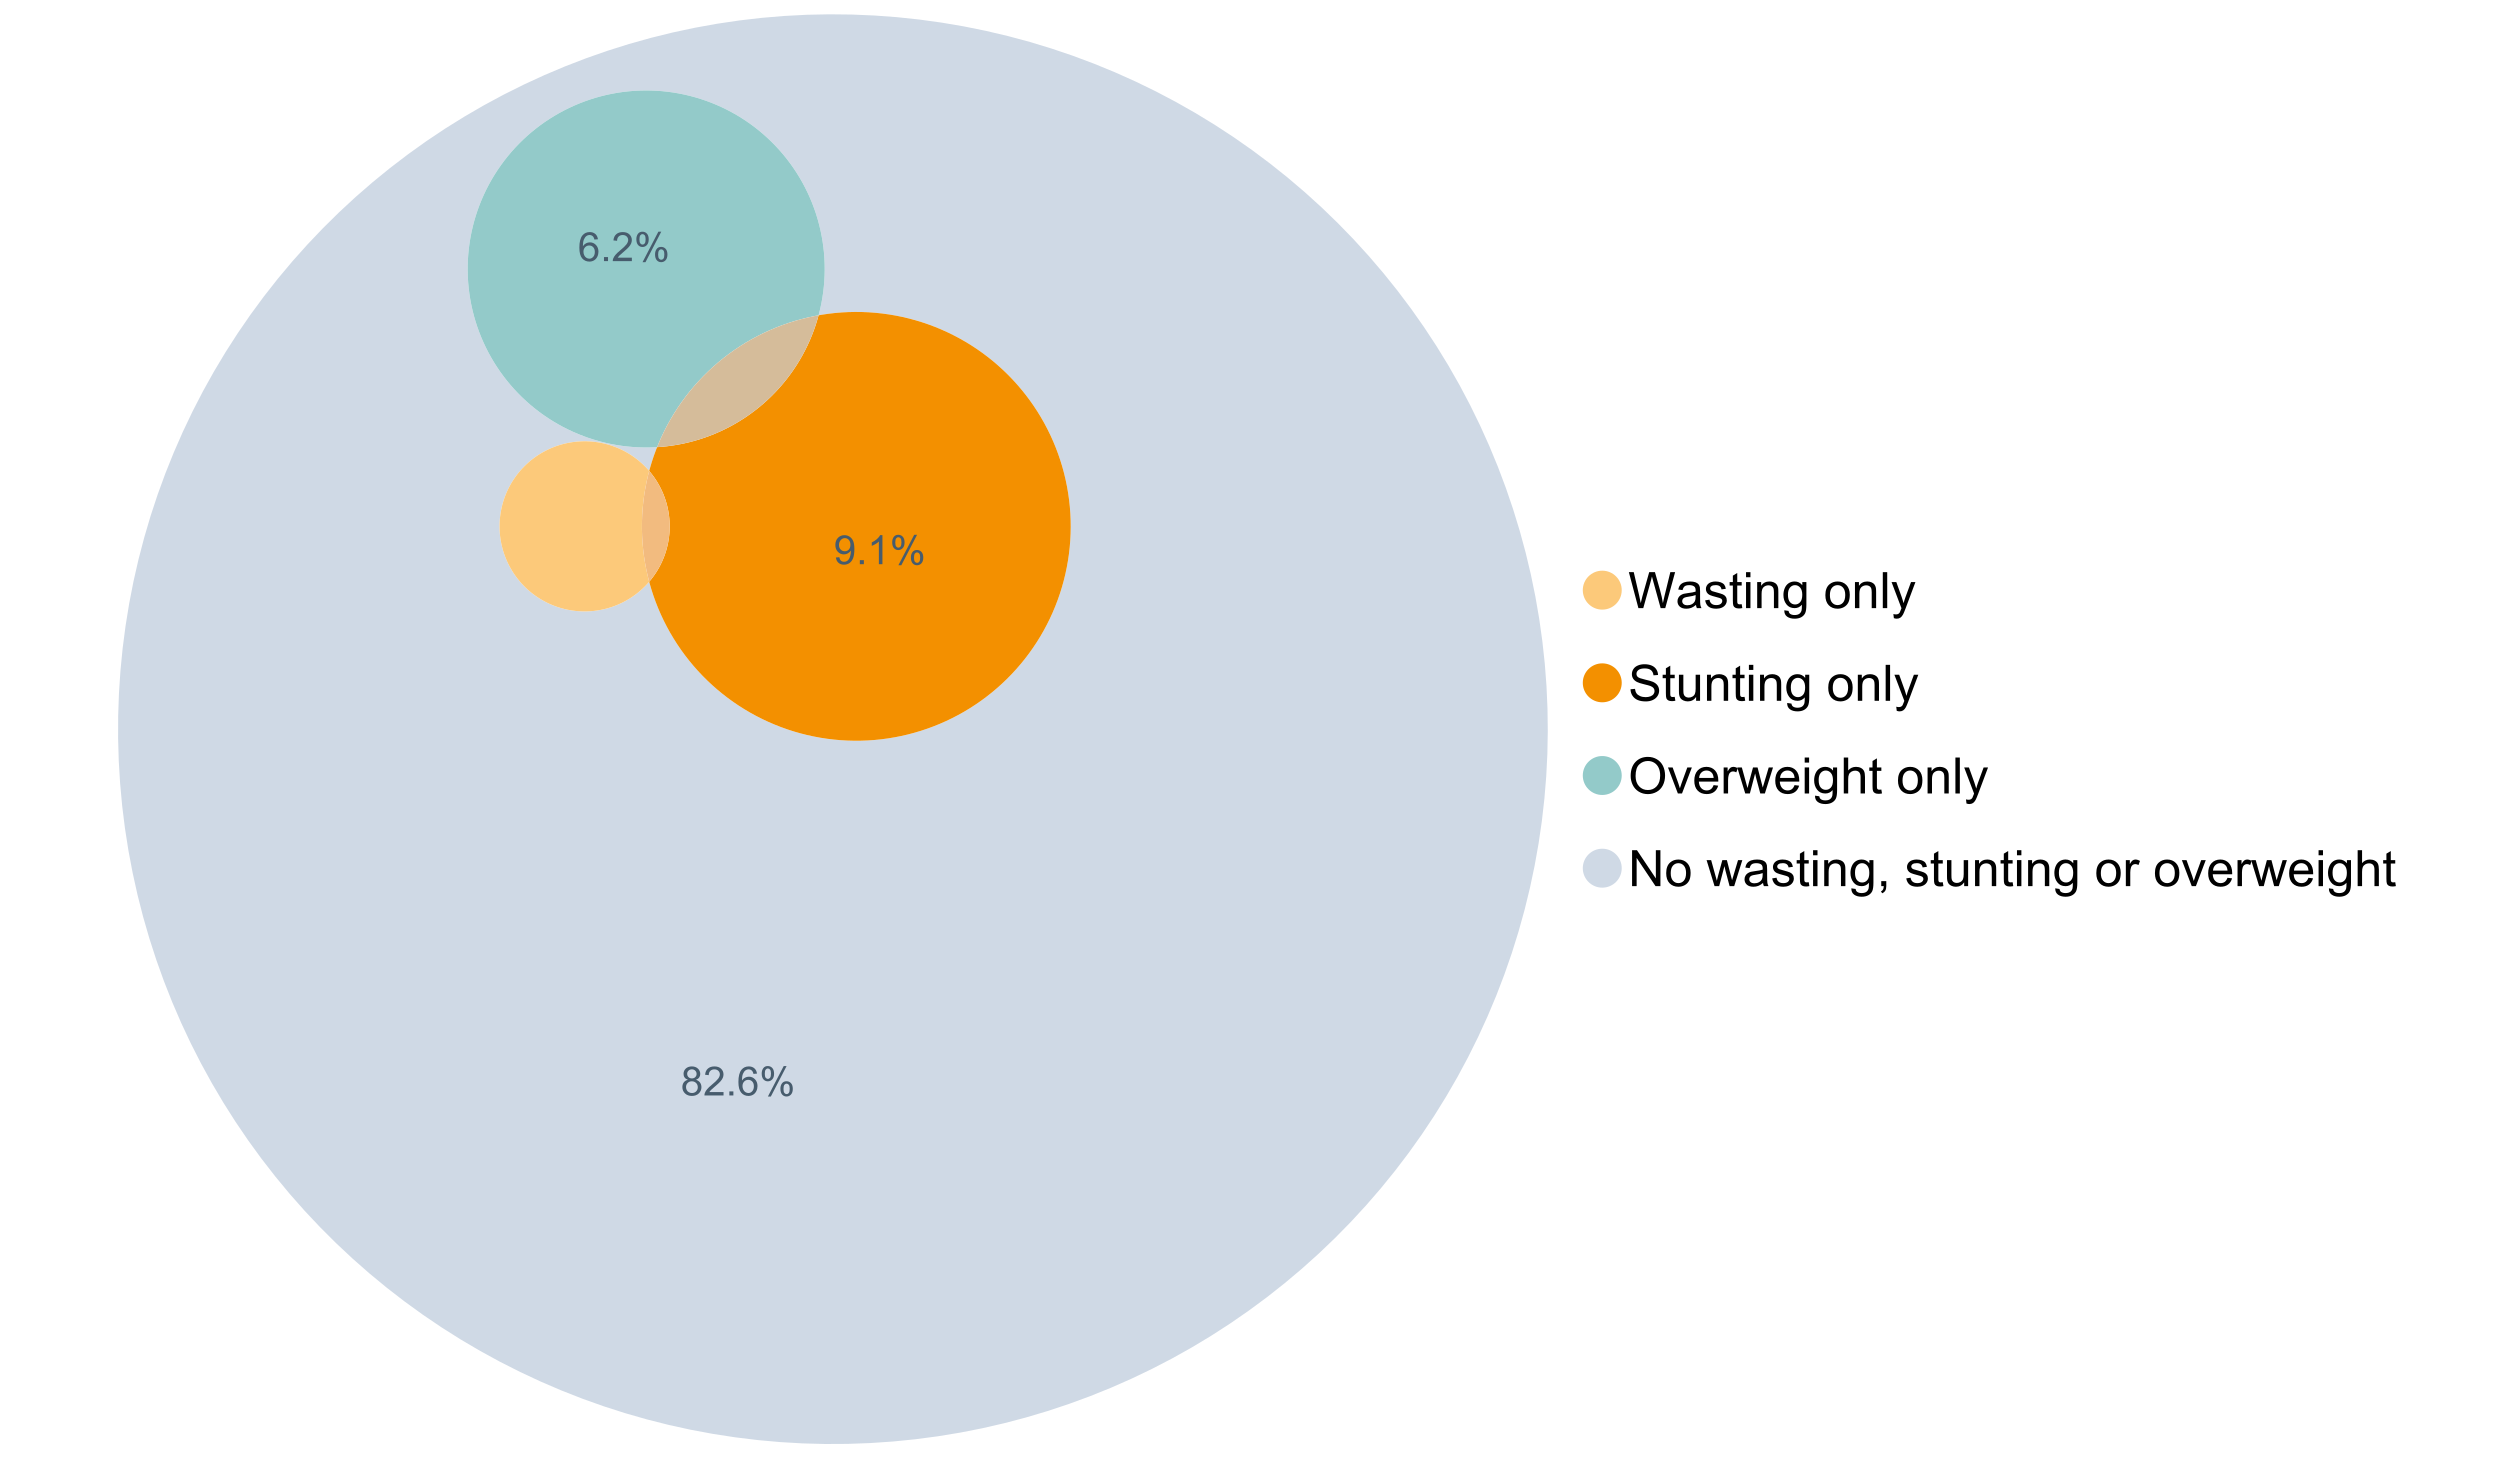<?xml version="1.0" encoding="UTF-8"?>
<svg xmlns="http://www.w3.org/2000/svg" xmlns:xlink="http://www.w3.org/1999/xlink" width="1234.286pt" height="720pt" viewBox="0 0 1234.286 720" version="1.1">
<defs>
<g>
<symbol overflow="visible" id="glyph0-0">
<path style="stroke:none;" d="M 5.016 0 L 0.305 -17.758 L 2.715 -17.758 L 5.414 -6.117 C 5.703 -4.898 5.953 -3.688 6.164 -2.484 C 6.617 -4.379 6.883 -5.473 6.965 -5.766 L 10.344 -17.758 L 13.18 -17.758 L 15.723 -8.77 C 16.355 -6.539 16.816 -4.445 17.102 -2.484 C 17.324 -3.605 17.621 -4.891 17.988 -6.348 L 20.773 -17.758 L 23.133 -17.758 L 18.266 0 L 16 0 L 12.258 -13.527 C 11.941 -14.656 11.754 -15.352 11.699 -15.613 C 11.512 -14.797 11.34 -14.102 11.18 -13.527 L 7.414 0 Z M 5.016 0 "/>
</symbol>
<symbol overflow="visible" id="glyph0-1">
<path style="stroke:none;" d="M 10.027 -1.586 C 9.215 -0.898 8.438 -0.414 7.695 -0.133 C 6.945 0.148 6.145 0.285 5.293 0.289 C 3.875 0.285 2.789 -0.055 2.031 -0.746 C 1.27 -1.434 0.891 -2.316 0.895 -3.391 C 0.891 -4.02 1.035 -4.594 1.324 -5.117 C 1.613 -5.633 1.988 -6.051 2.453 -6.371 C 2.914 -6.684 3.438 -6.922 4.02 -7.086 C 4.449 -7.195 5.094 -7.305 5.961 -7.414 C 7.715 -7.617 9.012 -7.867 9.848 -8.164 C 9.852 -8.461 9.855 -8.652 9.859 -8.734 C 9.855 -9.621 9.648 -10.246 9.242 -10.609 C 8.68 -11.098 7.852 -11.344 6.758 -11.348 C 5.727 -11.344 4.969 -11.164 4.484 -10.809 C 3.992 -10.445 3.633 -9.809 3.402 -8.902 L 1.273 -9.191 C 1.461 -10.102 1.781 -10.84 2.227 -11.402 C 2.672 -11.965 3.312 -12.395 4.152 -12.699 C 4.992 -12.996 5.965 -13.148 7.074 -13.152 C 8.168 -13.148 9.062 -13.02 9.75 -12.766 C 10.438 -12.504 10.941 -12.18 11.266 -11.789 C 11.586 -11.398 11.812 -10.902 11.941 -10.309 C 12.012 -9.934 12.047 -9.266 12.051 -8.297 L 12.051 -5.391 C 12.047 -3.363 12.094 -2.078 12.191 -1.543 C 12.281 -1.004 12.465 -0.492 12.742 0 L 10.465 0 C 10.238 -0.453 10.09 -0.98 10.027 -1.586 Z M 9.848 -6.457 C 9.055 -6.133 7.867 -5.855 6.285 -5.633 C 5.387 -5.5 4.754 -5.355 4.383 -5.195 C 4.012 -5.031 3.723 -4.793 3.523 -4.484 C 3.32 -4.172 3.223 -3.828 3.223 -3.453 C 3.223 -2.867 3.441 -2.383 3.883 -1.996 C 4.32 -1.609 4.965 -1.418 5.812 -1.418 C 6.652 -1.418 7.398 -1.602 8.055 -1.969 C 8.707 -2.336 9.188 -2.836 9.496 -3.477 C 9.727 -3.965 9.844 -4.691 9.848 -5.656 Z M 9.848 -6.457 "/>
</symbol>
<symbol overflow="visible" id="glyph0-2">
<path style="stroke:none;" d="M 0.762 -3.84 L 2.918 -4.18 C 3.039 -3.312 3.375 -2.652 3.93 -2.191 C 4.48 -1.73 5.254 -1.5 6.25 -1.5 C 7.246 -1.5 7.988 -1.703 8.477 -2.113 C 8.961 -2.52 9.203 -3 9.207 -3.551 C 9.203 -4.043 8.988 -4.43 8.562 -4.711 C 8.258 -4.906 7.516 -5.152 6.336 -5.449 C 4.734 -5.852 3.625 -6.199 3.008 -6.496 C 2.387 -6.789 1.918 -7.199 1.602 -7.723 C 1.281 -8.242 1.125 -8.816 1.125 -9.449 C 1.125 -10.02 1.254 -10.551 1.52 -11.039 C 1.777 -11.527 2.137 -11.934 2.594 -12.258 C 2.93 -12.508 3.391 -12.719 3.977 -12.891 C 4.559 -13.062 5.188 -13.148 5.863 -13.152 C 6.867 -13.148 7.754 -13.004 8.52 -12.715 C 9.281 -12.426 9.844 -12.031 10.207 -11.535 C 10.57 -11.039 10.82 -10.375 10.961 -9.543 L 8.828 -9.254 C 8.73 -9.91 8.449 -10.426 7.988 -10.801 C 7.52 -11.168 6.863 -11.355 6.02 -11.359 C 5.016 -11.355 4.301 -11.191 3.875 -10.863 C 3.445 -10.531 3.234 -10.145 3.234 -9.703 C 3.234 -9.418 3.32 -9.16 3.5 -8.938 C 3.672 -8.699 3.953 -8.508 4.336 -8.355 C 4.555 -8.273 5.195 -8.086 6.262 -7.801 C 7.801 -7.387 8.875 -7.051 9.488 -6.789 C 10.094 -6.523 10.574 -6.141 10.922 -5.645 C 11.27 -5.141 11.441 -4.52 11.445 -3.777 C 11.441 -3.047 11.23 -2.363 10.809 -1.723 C 10.383 -1.082 9.773 -0.586 8.977 -0.234 C 8.176 0.113 7.27 0.285 6.262 0.289 C 4.586 0.285 3.312 -0.059 2.438 -0.75 C 1.562 -1.445 1.004 -2.473 0.762 -3.84 Z M 0.762 -3.84 "/>
</symbol>
<symbol overflow="visible" id="glyph0-3">
<path style="stroke:none;" d="M 6.395 -1.949 L 6.711 -0.023 C 6.094 0.102 5.547 0.164 5.062 0.168 C 4.27 0.164 3.652 0.043 3.219 -0.207 C 2.781 -0.453 2.477 -0.781 2.301 -1.191 C 2.121 -1.598 2.031 -2.457 2.035 -3.766 L 2.035 -11.168 L 0.438 -11.168 L 0.438 -12.863 L 2.035 -12.863 L 2.035 -16.047 L 4.203 -17.355 L 4.203 -12.863 L 6.395 -12.863 L 6.395 -11.168 L 4.203 -11.168 L 4.203 -3.645 C 4.199 -3.023 4.238 -2.621 4.316 -2.445 C 4.391 -2.266 4.516 -2.125 4.691 -2.023 C 4.863 -1.914 5.113 -1.863 5.438 -1.867 C 5.68 -1.863 5.996 -1.891 6.395 -1.949 Z M 6.395 -1.949 "/>
</symbol>
<symbol overflow="visible" id="glyph0-4">
<path style="stroke:none;" d="M 1.648 -15.25 L 1.648 -17.758 L 3.828 -17.758 L 3.828 -15.25 Z M 1.648 0 L 1.648 -12.863 L 3.828 -12.863 L 3.828 0 Z M 1.648 0 "/>
</symbol>
<symbol overflow="visible" id="glyph0-5">
<path style="stroke:none;" d="M 1.637 0 L 1.637 -12.863 L 3.598 -12.863 L 3.598 -11.035 C 4.543 -12.441 5.906 -13.148 7.691 -13.152 C 8.465 -13.148 9.176 -13.008 9.828 -12.734 C 10.477 -12.453 10.965 -12.09 11.289 -11.637 C 11.609 -11.184 11.836 -10.645 11.965 -10.027 C 12.043 -9.621 12.082 -8.918 12.086 -7.91 L 12.086 0 L 9.906 0 L 9.906 -7.824 C 9.902 -8.707 9.816 -9.371 9.652 -9.816 C 9.48 -10.254 9.18 -10.605 8.75 -10.871 C 8.312 -11.129 7.809 -11.262 7.23 -11.266 C 6.301 -11.262 5.5 -10.965 4.828 -10.379 C 4.152 -9.785 3.812 -8.668 3.816 -7.023 L 3.816 0 Z M 1.637 0 "/>
</symbol>
<symbol overflow="visible" id="glyph0-6">
<path style="stroke:none;" d="M 1.234 1.066 L 3.355 1.379 C 3.441 2.031 3.688 2.508 4.094 2.809 C 4.633 3.207 5.371 3.41 6.309 3.414 C 7.316 3.41 8.098 3.207 8.648 2.809 C 9.195 2.402 9.566 1.84 9.762 1.113 C 9.875 0.668 9.926 -0.262 9.918 -1.684 C 8.965 -0.559 7.777 0 6.359 0 C 4.586 0 3.219 -0.637 2.254 -1.914 C 1.281 -3.188 0.797 -4.719 0.801 -6.504 C 0.797 -7.73 1.02 -8.859 1.465 -9.898 C 1.91 -10.934 2.555 -11.738 3.398 -12.305 C 4.242 -12.867 5.23 -13.148 6.371 -13.152 C 7.887 -13.148 9.141 -12.535 10.125 -11.312 L 10.125 -12.863 L 12.137 -12.863 L 12.137 -1.742 C 12.133 0.258 11.93 1.672 11.523 2.512 C 11.113 3.344 10.469 4.004 9.586 4.492 C 8.703 4.973 7.613 5.215 6.324 5.219 C 4.785 5.215 3.547 4.871 2.602 4.184 C 1.656 3.492 1.199 2.453 1.234 1.066 Z M 3.039 -6.66 C 3.035 -4.969 3.371 -3.738 4.043 -2.965 C 4.715 -2.191 5.555 -1.805 6.566 -1.805 C 7.562 -1.805 8.402 -2.188 9.082 -2.961 C 9.762 -3.727 10.102 -4.938 10.102 -6.59 C 10.102 -8.16 9.75 -9.348 9.055 -10.148 C 8.352 -10.945 7.512 -11.344 6.527 -11.348 C 5.559 -11.344 4.734 -10.949 4.055 -10.168 C 3.375 -9.379 3.035 -8.211 3.039 -6.66 Z M 3.039 -6.66 "/>
</symbol>
<symbol overflow="visible" id="glyph0-7">
<path style="stroke:none;" d=""/>
</symbol>
<symbol overflow="visible" id="glyph0-8">
<path style="stroke:none;" d="M 0.824 -6.43 C 0.82 -8.809 1.48 -10.574 2.809 -11.723 C 3.91 -12.672 5.262 -13.148 6.855 -13.152 C 8.621 -13.148 10.066 -12.57 11.191 -11.414 C 12.312 -10.254 12.871 -8.652 12.875 -6.613 C 12.871 -4.953 12.625 -3.652 12.129 -2.707 C 11.633 -1.758 10.91 -1.02 9.961 -0.496 C 9.012 0.027 7.977 0.285 6.855 0.289 C 5.055 0.285 3.598 -0.289 2.488 -1.441 C 1.375 -2.594 0.82 -4.254 0.824 -6.43 Z M 3.062 -6.43 C 3.059 -4.781 3.418 -3.551 4.141 -2.73 C 4.855 -1.91 5.762 -1.5 6.855 -1.5 C 7.934 -1.5 8.832 -1.91 9.555 -2.734 C 10.27 -3.559 10.629 -4.816 10.633 -6.504 C 10.629 -8.094 10.266 -9.297 9.547 -10.117 C 8.82 -10.934 7.926 -11.344 6.855 -11.348 C 5.762 -11.344 4.855 -10.938 4.141 -10.125 C 3.418 -9.309 3.059 -8.074 3.062 -6.43 Z M 3.062 -6.43 "/>
</symbol>
<symbol overflow="visible" id="glyph0-9">
<path style="stroke:none;" d="M 1.586 0 L 1.586 -17.758 L 3.766 -17.758 L 3.766 0 Z M 1.586 0 "/>
</symbol>
<symbol overflow="visible" id="glyph0-10">
<path style="stroke:none;" d="M 1.539 4.953 L 1.297 2.906 C 1.77 3.035 2.188 3.098 2.543 3.102 C 3.027 3.098 3.414 3.02 3.703 2.859 C 3.992 2.695 4.23 2.469 4.422 2.18 C 4.555 1.961 4.777 1.418 5.086 0.559 C 5.125 0.434 5.188 0.258 5.281 0.023 L 0.398 -12.863 L 2.75 -12.863 L 5.426 -5.414 C 5.77 -4.469 6.078 -3.473 6.359 -2.434 C 6.605 -3.434 6.906 -4.414 7.254 -5.367 L 10.004 -12.863 L 12.184 -12.863 L 7.293 0.219 C 6.766 1.625 6.355 2.598 6.066 3.137 C 5.676 3.852 5.234 4.379 4.734 4.715 C 4.234 5.047 3.637 5.215 2.941 5.219 C 2.52 5.215 2.051 5.125 1.539 4.953 Z M 1.539 4.953 "/>
</symbol>
<symbol overflow="visible" id="glyph0-11">
<path style="stroke:none;" d="M 1.113 -5.703 L 3.332 -5.898 C 3.434 -5.008 3.676 -4.277 4.062 -3.711 C 4.445 -3.141 5.043 -2.684 5.852 -2.332 C 6.656 -1.98 7.562 -1.805 8.574 -1.805 C 9.465 -1.805 10.258 -1.938 10.949 -2.203 C 11.633 -2.469 12.145 -2.832 12.48 -3.301 C 12.816 -3.762 12.984 -4.27 12.984 -4.82 C 12.984 -5.375 12.82 -5.859 12.5 -6.277 C 12.172 -6.691 11.641 -7.043 10.902 -7.328 C 10.422 -7.512 9.367 -7.801 7.738 -8.191 C 6.105 -8.582 4.965 -8.949 4.312 -9.301 C 3.461 -9.742 2.828 -10.293 2.414 -10.953 C 2 -11.609 1.793 -12.348 1.793 -13.164 C 1.793 -14.059 2.047 -14.898 2.555 -15.68 C 3.062 -16.457 3.805 -17.047 4.785 -17.453 C 5.758 -17.855 6.844 -18.059 8.043 -18.059 C 9.355 -18.059 10.516 -17.844 11.523 -17.422 C 12.527 -16.996 13.301 -16.375 13.844 -15.551 C 14.383 -14.727 14.672 -13.793 14.715 -12.754 L 12.465 -12.586 C 12.34 -13.707 11.93 -14.555 11.234 -15.129 C 10.531 -15.699 9.5 -15.984 8.141 -15.988 C 6.715 -15.984 5.68 -15.723 5.031 -15.207 C 4.379 -14.684 4.055 -14.059 4.059 -13.324 C 4.055 -12.684 4.285 -12.156 4.746 -11.75 C 5.199 -11.336 6.379 -10.914 8.289 -10.484 C 10.199 -10.047 11.512 -9.672 12.223 -9.352 C 13.254 -8.875 14.016 -8.27 14.508 -7.539 C 15 -6.809 15.246 -5.969 15.25 -5.016 C 15.246 -4.07 14.977 -3.18 14.438 -2.344 C 13.895 -1.508 13.117 -0.855 12.105 -0.391 C 11.09 0.074 9.949 0.305 8.684 0.305 C 7.074 0.305 5.727 0.07 4.645 -0.398 C 3.555 -0.867 2.703 -1.57 2.09 -2.512 C 1.469 -3.453 1.145 -4.516 1.113 -5.703 Z M 1.113 -5.703 "/>
</symbol>
<symbol overflow="visible" id="glyph0-12">
<path style="stroke:none;" d="M 10.066 0 L 10.066 -1.891 C 9.062 -0.438 7.699 0.285 5.984 0.289 C 5.219 0.285 4.512 0.145 3.855 -0.145 C 3.199 -0.434 2.711 -0.801 2.391 -1.242 C 2.07 -1.68 1.844 -2.219 1.719 -2.859 C 1.625 -3.285 1.582 -3.961 1.586 -4.895 L 1.586 -12.863 L 3.766 -12.863 L 3.766 -5.73 C 3.762 -4.59 3.805 -3.82 3.898 -3.426 C 4.031 -2.852 4.324 -2.402 4.77 -2.074 C 5.215 -1.746 5.762 -1.582 6.418 -1.586 C 7.07 -1.582 7.688 -1.75 8.262 -2.09 C 8.832 -2.422 9.234 -2.879 9.477 -3.457 C 9.711 -4.035 9.832 -4.871 9.836 -5.973 L 9.836 -12.863 L 12.016 -12.863 L 12.016 0 Z M 10.066 0 "/>
</symbol>
<symbol overflow="visible" id="glyph0-13">
<path style="stroke:none;" d="M 1.199 -8.648 C 1.195 -11.594 1.984 -13.898 3.57 -15.57 C 5.148 -17.234 7.195 -18.07 9.703 -18.07 C 11.34 -18.07 12.816 -17.676 14.133 -16.895 C 15.449 -16.109 16.453 -15.02 17.145 -13.621 C 17.832 -12.219 18.176 -10.629 18.18 -8.855 C 18.176 -7.051 17.812 -5.441 17.09 -4.02 C 16.359 -2.598 15.328 -1.52 14 -0.793 C 12.664 -0.059 11.23 0.305 9.691 0.305 C 8.02 0.305 6.523 -0.098 5.207 -0.906 C 3.891 -1.715 2.895 -2.816 2.215 -4.215 C 1.535 -5.605 1.195 -7.086 1.199 -8.648 Z M 3.621 -8.613 C 3.621 -6.473 4.195 -4.785 5.348 -3.555 C 6.496 -2.32 7.938 -1.703 9.676 -1.707 C 11.441 -1.703 12.898 -2.324 14.043 -3.57 C 15.184 -4.812 15.754 -6.578 15.758 -8.867 C 15.754 -10.309 15.512 -11.57 15.023 -12.652 C 14.535 -13.727 13.82 -14.562 12.879 -15.156 C 11.938 -15.746 10.883 -16.043 9.715 -16.047 C 8.051 -16.043 6.617 -15.473 5.418 -14.332 C 4.219 -13.191 3.621 -11.285 3.621 -8.613 Z M 3.621 -8.613 "/>
</symbol>
<symbol overflow="visible" id="glyph0-14">
<path style="stroke:none;" d="M 5.207 0 L 0.316 -12.863 L 2.617 -12.863 L 5.379 -5.16 C 5.676 -4.328 5.949 -3.465 6.203 -2.566 C 6.395 -3.246 6.664 -4.062 7.012 -5.016 L 9.871 -12.863 L 12.113 -12.863 L 7.242 0 Z M 5.207 0 "/>
</symbol>
<symbol overflow="visible" id="glyph0-15">
<path style="stroke:none;" d="M 10.441 -4.141 L 12.695 -3.863 C 12.336 -2.543 11.676 -1.523 10.719 -0.801 C 9.754 -0.074 8.527 0.285 7.039 0.289 C 5.152 0.285 3.66 -0.289 2.562 -1.445 C 1.457 -2.602 0.906 -4.227 0.91 -6.324 C 0.906 -8.484 1.465 -10.164 2.578 -11.359 C 3.691 -12.551 5.137 -13.148 6.914 -13.152 C 8.633 -13.148 10.035 -12.562 11.129 -11.395 C 12.215 -10.223 12.762 -8.578 12.766 -6.457 C 12.762 -6.324 12.758 -6.129 12.754 -5.875 L 3.16 -5.875 C 3.238 -4.457 3.641 -3.375 4.359 -2.625 C 5.078 -1.875 5.973 -1.5 7.051 -1.5 C 7.848 -1.5 8.531 -1.707 9.098 -2.129 C 9.66 -2.547 10.109 -3.219 10.441 -4.141 Z M 3.281 -7.668 L 10.465 -7.668 C 10.367 -8.746 10.09 -9.559 9.641 -10.102 C 8.941 -10.938 8.043 -11.355 6.941 -11.359 C 5.938 -11.355 5.094 -11.02 4.414 -10.355 C 3.727 -9.684 3.352 -8.789 3.281 -7.668 Z M 3.281 -7.668 "/>
</symbol>
<symbol overflow="visible" id="glyph0-16">
<path style="stroke:none;" d="M 1.609 0 L 1.609 -12.863 L 3.574 -12.863 L 3.574 -10.914 C 4.074 -11.824 4.535 -12.426 4.961 -12.715 C 5.383 -13.004 5.848 -13.148 6.359 -13.152 C 7.09 -13.148 7.836 -12.914 8.598 -12.453 L 7.848 -10.43 C 7.312 -10.742 6.781 -10.898 6.25 -10.902 C 5.77 -10.898 5.34 -10.754 4.965 -10.469 C 4.582 -10.18 4.312 -9.781 4.156 -9.277 C 3.91 -8.496 3.789 -7.648 3.793 -6.734 L 3.793 0 Z M 1.609 0 "/>
</symbol>
<symbol overflow="visible" id="glyph0-17">
<path style="stroke:none;" d="M 4.008 0 L 0.074 -12.863 L 2.324 -12.863 L 4.371 -5.438 L 5.137 -2.676 C 5.164 -2.812 5.387 -3.695 5.801 -5.328 L 7.848 -12.863 L 10.09 -12.863 L 12.016 -5.402 L 12.656 -2.941 L 13.395 -5.426 L 15.602 -12.863 L 17.719 -12.863 L 13.699 0 L 11.434 0 L 9.387 -7.703 L 8.891 -9.895 L 6.285 0 Z M 4.008 0 "/>
</symbol>
<symbol overflow="visible" id="glyph0-18">
<path style="stroke:none;" d="M 1.637 0 L 1.637 -17.758 L 3.816 -17.758 L 3.816 -11.387 C 4.828 -12.559 6.113 -13.148 7.668 -13.152 C 8.617 -13.148 9.445 -12.961 10.148 -12.59 C 10.852 -12.211 11.352 -11.691 11.656 -11.031 C 11.957 -10.367 12.109 -9.406 12.113 -8.152 L 12.113 0 L 9.934 0 L 9.934 -8.152 C 9.93 -9.238 9.695 -10.031 9.223 -10.531 C 8.75 -11.023 8.082 -11.273 7.219 -11.277 C 6.57 -11.273 5.961 -11.105 5.395 -10.773 C 4.824 -10.434 4.418 -9.98 4.18 -9.41 C 3.934 -8.836 3.812 -8.043 3.816 -7.039 L 3.816 0 Z M 1.637 0 "/>
</symbol>
<symbol overflow="visible" id="glyph0-19">
<path style="stroke:none;" d="M 1.891 0 L 1.891 -17.758 L 4.301 -17.758 L 13.625 -3.816 L 13.625 -17.758 L 15.879 -17.758 L 15.879 0 L 13.469 0 L 4.141 -13.953 L 4.141 0 Z M 1.891 0 "/>
</symbol>
<symbol overflow="visible" id="glyph0-20">
<path style="stroke:none;" d="M 2.203 0 L 2.203 -2.484 L 4.688 -2.484 L 4.688 0 C 4.688 0.91 4.523 1.645 4.203 2.207 C 3.875 2.766 3.363 3.199 2.664 3.512 L 2.059 2.578 C 2.516 2.375 2.855 2.078 3.074 1.688 C 3.289 1.297 3.41 0.734 3.441 0 Z M 2.203 0 "/>
</symbol>
<symbol overflow="visible" id="glyph1-0">
<path style="stroke:none;" d="M 3.523 -7.742 C 2.793 -8.004 2.254 -8.383 1.906 -8.879 C 1.555 -9.371 1.383 -9.965 1.383 -10.652 C 1.383 -11.691 1.754 -12.562 2.5 -13.273 C 3.246 -13.977 4.242 -14.332 5.484 -14.336 C 6.727 -14.332 7.727 -13.969 8.492 -13.25 C 9.25 -12.523 9.633 -11.645 9.633 -10.605 C 9.633 -9.941 9.457 -9.363 9.109 -8.875 C 8.762 -8.383 8.234 -8.004 7.527 -7.742 C 8.402 -7.453 9.07 -6.992 9.527 -6.359 C 9.984 -5.719 10.211 -4.961 10.215 -4.082 C 10.211 -2.859 9.781 -1.832 8.918 -1.004 C 8.055 -0.172 6.918 0.238 5.512 0.242 C 4.102 0.238 2.965 -0.176 2.102 -1.008 C 1.238 -1.84 0.809 -2.879 0.809 -4.129 C 0.809 -5.055 1.043 -5.832 1.512 -6.461 C 1.98 -7.086 2.648 -7.512 3.523 -7.742 Z M 3.176 -10.711 C 3.176 -10.035 3.391 -9.48 3.828 -9.055 C 4.258 -8.625 4.824 -8.414 5.523 -8.414 C 6.195 -8.414 6.746 -8.625 7.18 -9.051 C 7.609 -9.477 7.828 -9.996 7.828 -10.613 C 7.828 -11.254 7.605 -11.797 7.16 -12.234 C 6.715 -12.672 6.16 -12.891 5.504 -12.895 C 4.832 -12.891 4.277 -12.676 3.836 -12.25 C 3.395 -11.82 3.176 -11.309 3.176 -10.711 Z M 2.609 -4.121 C 2.605 -3.617 2.727 -3.133 2.965 -2.668 C 3.199 -2.199 3.551 -1.84 4.02 -1.582 C 4.488 -1.324 4.992 -1.195 5.531 -1.199 C 6.367 -1.195 7.059 -1.465 7.605 -2.004 C 8.148 -2.543 8.418 -3.227 8.422 -4.062 C 8.418 -4.902 8.137 -5.602 7.578 -6.156 C 7.016 -6.707 6.316 -6.984 5.473 -6.984 C 4.645 -6.984 3.961 -6.711 3.422 -6.164 C 2.879 -5.617 2.605 -4.934 2.609 -4.121 Z M 2.609 -4.121 "/>
</symbol>
<symbol overflow="visible" id="glyph1-1">
<path style="stroke:none;" d="M 10.039 -1.684 L 10.039 0 L 0.605 0 C 0.59 -0.422 0.66 -0.828 0.809 -1.219 C 1.047 -1.859 1.43 -2.488 1.961 -3.113 C 2.488 -3.734 3.254 -4.457 4.254 -5.277 C 5.805 -6.547 6.852 -7.555 7.398 -8.301 C 7.941 -9.043 8.215 -9.746 8.219 -10.41 C 8.215 -11.102 7.965 -11.688 7.473 -12.168 C 6.973 -12.641 6.328 -12.879 5.531 -12.883 C 4.688 -12.879 4.012 -12.625 3.504 -12.121 C 2.996 -11.613 2.738 -10.914 2.738 -10.02 L 0.934 -10.207 C 1.055 -11.551 1.52 -12.574 2.328 -13.277 C 3.129 -13.98 4.211 -14.332 5.57 -14.336 C 6.938 -14.332 8.02 -13.953 8.82 -13.195 C 9.617 -12.434 10.02 -11.492 10.02 -10.371 C 10.02 -9.801 9.902 -9.238 9.668 -8.688 C 9.434 -8.133 9.047 -7.551 8.508 -6.941 C 7.965 -6.328 7.062 -5.492 5.805 -4.43 C 4.75 -3.547 4.074 -2.945 3.777 -2.633 C 3.477 -2.312 3.23 -1.996 3.039 -1.684 Z M 10.039 -1.684 "/>
</symbol>
<symbol overflow="visible" id="glyph1-2">
<path style="stroke:none;" d="M 1.812 0 L 1.812 -1.996 L 3.809 -1.996 L 3.809 0 Z M 1.812 0 "/>
</symbol>
<symbol overflow="visible" id="glyph1-3">
<path style="stroke:none;" d="M 9.922 -10.781 L 8.18 -10.645 C 8.023 -11.328 7.801 -11.828 7.52 -12.145 C 7.043 -12.641 6.461 -12.891 5.766 -12.895 C 5.203 -12.891 4.711 -12.734 4.293 -12.426 C 3.742 -12.023 3.309 -11.438 2.988 -10.664 C 2.668 -9.891 2.5 -8.789 2.492 -7.363 C 2.91 -8.004 3.426 -8.48 4.039 -8.793 C 4.648 -9.102 5.289 -9.258 5.961 -9.262 C 7.125 -9.258 8.121 -8.828 8.941 -7.969 C 9.762 -7.109 10.172 -5.996 10.176 -4.637 C 10.172 -3.738 9.98 -2.906 9.598 -2.137 C 9.211 -1.367 8.68 -0.777 8.004 -0.371 C 7.328 0.039 6.562 0.238 5.707 0.242 C 4.246 0.238 3.055 -0.293 2.133 -1.367 C 1.211 -2.438 0.75 -4.211 0.75 -6.68 C 0.75 -9.438 1.258 -11.441 2.277 -12.699 C 3.164 -13.785 4.363 -14.332 5.871 -14.336 C 6.996 -14.332 7.914 -14.016 8.633 -13.391 C 9.348 -12.758 9.777 -11.891 9.922 -10.781 Z M 2.766 -4.625 C 2.766 -4.016 2.891 -3.438 3.148 -2.891 C 3.402 -2.336 3.762 -1.918 4.227 -1.633 C 4.684 -1.34 5.168 -1.195 5.676 -1.199 C 6.414 -1.195 7.051 -1.492 7.586 -2.094 C 8.117 -2.688 8.383 -3.5 8.387 -4.527 C 8.383 -5.512 8.121 -6.289 7.598 -6.859 C 7.07 -7.426 6.406 -7.711 5.609 -7.711 C 4.812 -7.711 4.141 -7.426 3.594 -6.859 C 3.039 -6.289 2.766 -5.543 2.766 -4.625 Z M 2.766 -4.625 "/>
</symbol>
<symbol overflow="visible" id="glyph1-4">
<path style="stroke:none;" d="M 1.16 -10.848 C 1.16 -11.863 1.414 -12.73 1.93 -13.449 C 2.438 -14.16 3.184 -14.52 4.16 -14.52 C 5.055 -14.52 5.793 -14.199 6.383 -13.559 C 6.969 -12.918 7.266 -11.977 7.266 -10.742 C 7.266 -9.531 6.969 -8.602 6.375 -7.949 C 5.781 -7.297 5.047 -6.973 4.18 -6.973 C 3.312 -6.973 2.594 -7.293 2.02 -7.938 C 1.445 -8.578 1.16 -9.547 1.16 -10.848 Z M 4.207 -13.312 C 3.77 -13.312 3.406 -13.121 3.121 -12.746 C 2.828 -12.367 2.684 -11.676 2.688 -10.672 C 2.684 -9.754 2.828 -9.109 3.125 -8.738 C 3.414 -8.363 3.777 -8.18 4.207 -8.18 C 4.648 -8.18 5.012 -8.367 5.301 -8.742 C 5.586 -9.117 5.73 -9.805 5.734 -10.809 C 5.73 -11.727 5.586 -12.375 5.297 -12.75 C 5.004 -13.125 4.641 -13.312 4.207 -13.312 Z M 4.215 0.527 L 12.027 -14.52 L 13.449 -14.52 L 5.668 0.527 Z M 10.391 -3.352 C 10.387 -4.375 10.645 -5.242 11.16 -5.953 C 11.672 -6.664 12.418 -7.02 13.398 -7.02 C 14.293 -7.02 15.035 -6.699 15.625 -6.059 C 16.211 -5.418 16.504 -4.477 16.508 -3.242 C 16.504 -2.031 16.207 -1.102 15.613 -0.449 C 15.016 0.203 14.281 0.527 13.41 0.527 C 12.543 0.527 11.824 0.207 11.25 -0.441 C 10.676 -1.082 10.387 -2.055 10.391 -3.352 Z M 13.449 -5.812 C 13.004 -5.812 12.641 -5.621 12.352 -5.246 C 12.062 -4.867 11.918 -4.18 11.918 -3.176 C 11.918 -2.266 12.062 -1.621 12.355 -1.246 C 12.648 -0.867 13.008 -0.68 13.438 -0.684 C 13.883 -0.68 14.254 -0.867 14.543 -1.246 C 14.832 -1.621 14.977 -2.309 14.977 -3.312 C 14.977 -4.23 14.828 -4.879 14.539 -5.254 C 14.242 -5.625 13.879 -5.812 13.449 -5.812 Z M 13.449 -5.812 "/>
</symbol>
<symbol overflow="visible" id="glyph1-5">
<path style="stroke:none;" d="M 1.09 -3.301 L 2.777 -3.457 C 2.918 -2.664 3.188 -2.09 3.594 -1.734 C 3.992 -1.375 4.508 -1.195 5.141 -1.199 C 5.676 -1.195 6.148 -1.316 6.559 -1.566 C 6.961 -1.809 7.293 -2.141 7.555 -2.555 C 7.812 -2.969 8.031 -3.523 8.207 -4.227 C 8.383 -4.922 8.473 -5.637 8.473 -6.367 C 8.473 -6.441 8.469 -6.559 8.461 -6.719 C 8.109 -6.16 7.629 -5.707 7.027 -5.359 C 6.418 -5.012 5.762 -4.84 5.055 -4.84 C 3.871 -4.84 2.871 -5.266 2.055 -6.125 C 1.234 -6.977 0.824 -8.109 0.828 -9.516 C 0.824 -10.961 1.254 -12.125 2.109 -13.012 C 2.961 -13.891 4.027 -14.332 5.316 -14.336 C 6.242 -14.332 7.094 -14.082 7.863 -13.586 C 8.633 -13.082 9.215 -12.367 9.617 -11.445 C 10.012 -10.516 10.211 -9.18 10.215 -7.43 C 10.211 -5.605 10.016 -4.152 9.621 -3.07 C 9.223 -1.988 8.633 -1.164 7.852 -0.602 C 7.07 -0.039 6.152 0.238 5.102 0.242 C 3.984 0.238 3.074 -0.066 2.367 -0.688 C 1.656 -1.305 1.23 -2.176 1.09 -3.301 Z M 8.27 -9.602 C 8.266 -10.605 8 -11.402 7.465 -11.996 C 6.926 -12.582 6.281 -12.879 5.531 -12.883 C 4.75 -12.879 4.07 -12.562 3.496 -11.93 C 2.914 -11.293 2.625 -10.469 2.629 -9.457 C 2.625 -8.547 2.898 -7.805 3.449 -7.238 C 3.996 -6.668 4.676 -6.387 5.484 -6.387 C 6.293 -6.387 6.957 -6.668 7.484 -7.238 C 8.004 -7.805 8.266 -8.594 8.27 -9.602 Z M 8.27 -9.602 "/>
</symbol>
<symbol overflow="visible" id="glyph1-6">
<path style="stroke:none;" d="M 7.43 0 L 5.676 0 L 5.676 -11.172 C 5.25 -10.766 4.695 -10.363 4.016 -9.961 C 3.328 -9.559 2.715 -9.258 2.172 -9.059 L 2.172 -10.75 C 3.148 -11.207 4.004 -11.766 4.742 -12.426 C 5.473 -13.078 5.992 -13.715 6.301 -14.336 L 7.43 -14.336 Z M 7.43 0 "/>
</symbol>
</g>
</defs>
<g id="surface78582">
<path style=" stroke:none;fill-rule:nonzero;fill:rgb(98.824%,78.824%,47.843%);fill-opacity:1;" d="M 800.672 291.367 C 800.672 296.676 796.367 300.98 791.059 300.98 C 785.75 300.98 781.445 296.676 781.445 291.367 C 781.445 286.055 785.75 281.75 791.059 281.75 C 796.367 281.75 800.672 286.055 800.672 291.367 "/>
<g style="fill:rgb(0%,0%,0%);fill-opacity:1;">
  <use xlink:href="#glyph0-0" x="803.891" y="300.242"/>
  <use xlink:href="#glyph0-1" x="827.303" y="300.242"/>
  <use xlink:href="#glyph0-2" x="841.099" y="300.242"/>
  <use xlink:href="#glyph0-3" x="853.502" y="300.242"/>
  <use xlink:href="#glyph0-4" x="860.394" y="300.242"/>
  <use xlink:href="#glyph0-5" x="865.905" y="300.242"/>
  <use xlink:href="#glyph0-6" x="879.7" y="300.242"/>
  <use xlink:href="#glyph0-7" x="893.496" y="300.242"/>
  <use xlink:href="#glyph0-8" x="900.388" y="300.242"/>
  <use xlink:href="#glyph0-5" x="914.183" y="300.242"/>
  <use xlink:href="#glyph0-9" x="927.979" y="300.242"/>
  <use xlink:href="#glyph0-10" x="933.49" y="300.242"/>
</g>
<path style=" stroke:none;fill-rule:nonzero;fill:rgb(95.294%,56.471%,0%);fill-opacity:1;" d="M 800.672 337.121 C 800.672 342.434 796.367 346.738 791.059 346.738 C 785.75 346.738 781.445 342.434 781.445 337.121 C 781.445 331.812 785.75 327.508 791.059 327.508 C 796.367 327.508 800.672 331.812 800.672 337.121 "/>
<g style="fill:rgb(0%,0%,0%);fill-opacity:1;">
  <use xlink:href="#glyph0-11" x="803.891" y="346"/>
  <use xlink:href="#glyph0-3" x="820.436" y="346"/>
  <use xlink:href="#glyph0-12" x="827.328" y="346"/>
  <use xlink:href="#glyph0-5" x="841.123" y="346"/>
  <use xlink:href="#glyph0-3" x="854.919" y="346"/>
  <use xlink:href="#glyph0-4" x="861.811" y="346"/>
  <use xlink:href="#glyph0-5" x="867.322" y="346"/>
  <use xlink:href="#glyph0-6" x="881.117" y="346"/>
  <use xlink:href="#glyph0-7" x="894.913" y="346"/>
  <use xlink:href="#glyph0-8" x="901.805" y="346"/>
  <use xlink:href="#glyph0-5" x="915.6" y="346"/>
  <use xlink:href="#glyph0-9" x="929.396" y="346"/>
  <use xlink:href="#glyph0-10" x="934.907" y="346"/>
</g>
<path style=" stroke:none;fill-rule:nonzero;fill:rgb(57.647%,79.216%,78.824%);fill-opacity:1;" d="M 800.672 382.879 C 800.672 388.188 796.367 392.492 791.059 392.492 C 785.75 392.492 781.445 388.188 781.445 382.879 C 781.445 377.566 785.75 373.262 791.059 373.262 C 796.367 373.262 800.672 377.566 800.672 382.879 "/>
<g style="fill:rgb(0%,0%,0%);fill-opacity:1;">
  <use xlink:href="#glyph0-13" x="803.891" y="391.758"/>
  <use xlink:href="#glyph0-14" x="823.185" y="391.758"/>
  <use xlink:href="#glyph0-15" x="835.588" y="391.758"/>
  <use xlink:href="#glyph0-16" x="849.384" y="391.758"/>
  <use xlink:href="#glyph0-17" x="857.644" y="391.758"/>
  <use xlink:href="#glyph0-15" x="875.558" y="391.758"/>
  <use xlink:href="#glyph0-4" x="889.354" y="391.758"/>
  <use xlink:href="#glyph0-6" x="894.865" y="391.758"/>
  <use xlink:href="#glyph0-18" x="908.66" y="391.758"/>
  <use xlink:href="#glyph0-3" x="922.456" y="391.758"/>
  <use xlink:href="#glyph0-7" x="929.348" y="391.758"/>
  <use xlink:href="#glyph0-8" x="936.239" y="391.758"/>
  <use xlink:href="#glyph0-5" x="950.035" y="391.758"/>
  <use xlink:href="#glyph0-9" x="963.831" y="391.758"/>
  <use xlink:href="#glyph0-10" x="969.342" y="391.758"/>
</g>
<path style=" stroke:none;fill-rule:nonzero;fill:rgb(81.176%,85.098%,89.804%);fill-opacity:1;" d="M 800.672 428.633 C 800.672 433.945 796.367 438.25 791.059 438.25 C 785.75 438.25 781.445 433.945 781.445 428.633 C 781.445 423.324 785.75 419.02 791.059 419.02 C 796.367 419.02 800.672 423.324 800.672 428.633 "/>
<g style="fill:rgb(0%,0%,0%);fill-opacity:1;">
  <use xlink:href="#glyph0-19" x="803.891" y="437.512"/>
  <use xlink:href="#glyph0-8" x="821.804" y="437.512"/>
  <use xlink:href="#glyph0-7" x="835.6" y="437.512"/>
  <use xlink:href="#glyph0-17" x="842.492" y="437.512"/>
  <use xlink:href="#glyph0-1" x="860.406" y="437.512"/>
  <use xlink:href="#glyph0-2" x="874.201" y="437.512"/>
  <use xlink:href="#glyph0-3" x="886.604" y="437.512"/>
  <use xlink:href="#glyph0-4" x="893.496" y="437.512"/>
  <use xlink:href="#glyph0-5" x="899.007" y="437.512"/>
  <use xlink:href="#glyph0-6" x="912.803" y="437.512"/>
  <use xlink:href="#glyph0-20" x="926.598" y="437.512"/>
  <use xlink:href="#glyph0-7" x="933.49" y="437.512"/>
  <use xlink:href="#glyph0-2" x="940.382" y="437.512"/>
  <use xlink:href="#glyph0-3" x="952.785" y="437.512"/>
  <use xlink:href="#glyph0-12" x="959.676" y="437.512"/>
  <use xlink:href="#glyph0-5" x="973.472" y="437.512"/>
  <use xlink:href="#glyph0-3" x="987.268" y="437.512"/>
  <use xlink:href="#glyph0-4" x="994.159" y="437.512"/>
  <use xlink:href="#glyph0-5" x="999.67" y="437.512"/>
  <use xlink:href="#glyph0-6" x="1013.466" y="437.512"/>
  <use xlink:href="#glyph0-7" x="1027.262" y="437.512"/>
  <use xlink:href="#glyph0-8" x="1034.154" y="437.512"/>
  <use xlink:href="#glyph0-16" x="1047.949" y="437.512"/>
  <use xlink:href="#glyph0-7" x="1056.21" y="437.512"/>
  <use xlink:href="#glyph0-8" x="1063.101" y="437.512"/>
  <use xlink:href="#glyph0-14" x="1076.897" y="437.512"/>
  <use xlink:href="#glyph0-15" x="1089.3" y="437.512"/>
  <use xlink:href="#glyph0-16" x="1103.096" y="437.512"/>
  <use xlink:href="#glyph0-17" x="1111.356" y="437.512"/>
  <use xlink:href="#glyph0-15" x="1129.27" y="437.512"/>
  <use xlink:href="#glyph0-4" x="1143.065" y="437.512"/>
  <use xlink:href="#glyph0-6" x="1148.576" y="437.512"/>
  <use xlink:href="#glyph0-18" x="1162.372" y="437.512"/>
  <use xlink:href="#glyph0-3" x="1176.168" y="437.512"/>
</g>
<path style=" stroke:none;fill-rule:nonzero;fill:rgb(81.176%,85.098%,89.804%);fill-opacity:1;" d="M 418.562 712.863 L 429.695 712.457 L 440.812 711.699 L 451.902 710.59 L 462.949 709.129 L 473.945 707.324 L 484.879 705.172 L 495.738 702.672 L 506.512 699.836 L 517.195 696.656 L 527.77 693.145 L 538.227 689.301 L 548.559 685.125 L 558.754 680.629 L 568.805 675.812 L 578.695 670.68 L 588.418 665.238 L 597.965 659.492 L 607.328 653.445 L 616.492 647.109 L 625.457 640.488 L 634.203 633.586 L 642.73 626.41 L 651.023 618.969 L 659.078 611.27 L 666.887 603.32 L 674.441 595.125 L 681.734 586.699 L 688.754 578.047 L 695.5 569.176 L 701.961 560.098 L 708.133 550.82 L 714.008 541.352 L 719.582 531.703 L 724.852 521.883 L 729.805 511.902 L 734.441 501.77 L 738.754 491.496 L 742.742 481.09 L 746.402 470.566 L 749.723 459.93 L 752.711 449.191 L 755.355 438.367 L 757.656 427.465 L 759.613 416.496 L 761.227 405.469 L 762.484 394.398 L 763.398 383.293 L 763.957 372.164 L 764.164 361.02 L 764.02 349.879 L 763.527 338.746 L 762.68 327.637 L 761.48 316.559 L 759.938 305.523 L 758.043 294.539 L 755.805 283.625 L 753.219 272.785 L 750.297 262.031 L 747.035 251.375 L 743.438 240.828 L 739.512 230.402 L 735.258 220.102 L 730.68 209.945 L 725.781 199.934 L 720.574 190.082 L 715.055 180.402 L 709.234 170.898 L 703.113 161.586 L 696.707 152.473 L 690.012 143.562 L 683.039 134.871 L 675.797 126.402 L 668.293 118.164 L 660.531 110.172 L 652.52 102.426 L 644.266 94.938 L 635.781 87.711 L 627.074 80.758 L 618.152 74.082 L 609.023 67.691 L 599.695 61.594 L 590.184 55.793 L 580.492 50.297 L 570.629 45.105 L 560.609 40.23 L 550.441 35.676 L 540.133 31.441 L 529.695 27.535 L 519.141 23.961 L 508.48 20.723 L 497.719 17.82 L 486.875 15.262 L 475.953 13.047 L 464.969 11.176 L 453.93 9.652 L 442.848 8.477 L 431.738 7.656 L 420.602 7.184 L 409.461 7.062 L 398.32 7.293 L 387.191 7.879 L 376.086 8.812 L 365.02 10.098 L 353.996 11.73 L 343.031 13.711 L 332.133 16.035 L 321.312 18.703 L 310.582 21.711 L 299.953 25.059 L 289.438 28.738 L 279.039 32.746 L 268.773 37.082 L 258.652 41.742 L 248.68 46.715 L 238.871 52.004 L 229.234 57.598 L 219.777 63.492 L 210.516 69.684 L 201.449 76.168 L 192.594 82.93 L 183.957 89.969 L 175.543 97.277 L 167.367 104.852 L 159.434 112.676 L 151.754 120.746 L 144.328 129.059 L 137.172 137.598 L 130.289 146.359 L 123.684 155.336 L 117.367 164.516 L 111.34 173.891 L 105.617 183.449 L 100.195 193.184 L 95.082 203.086 L 90.289 213.145 L 85.812 223.352 L 81.66 233.691 L 77.836 244.156 L 74.344 254.738 L 71.191 265.426 L 68.375 276.207 L 65.898 287.074 L 63.77 298.012 L 61.988 309.012 L 60.551 320.062 L 59.465 331.152 L 58.73 342.27 L 58.344 353.406 L 58.312 364.551 L 58.633 375.688 L 59.305 386.812 L 60.324 397.91 L 61.695 408.965 L 63.418 419.977 L 65.484 430.926 L 67.895 441.805 L 70.648 452.602 L 73.742 463.309 L 77.172 473.91 L 80.934 484.398 L 85.027 494.766 L 89.441 504.996 L 94.18 515.082 L 99.234 525.012 L 104.598 534.777 L 110.27 544.371 L 116.238 553.781 L 122.504 562.996 L 129.055 572.008 L 135.891 580.812 L 142.996 589.395 L 150.371 597.746 L 158.008 605.863 L 165.895 613.734 L 174.027 621.352 L 182.398 628.711 L 190.992 635.801 L 199.809 642.613 L 208.836 649.148 L 218.066 655.395 L 227.488 661.344 L 237.094 666.992 L 246.871 672.336 L 256.812 677.371 L 266.906 682.086 L 277.148 686.48 L 287.52 690.551 L 298.02 694.293 L 308.629 697.699 L 319.34 700.77 L 330.141 703.5 L 341.027 705.891 L 351.98 707.934 L 362.996 709.629 L 374.055 710.977 L 385.152 711.977 L 396.277 712.625 L 407.418 712.922 Z M 418.293 365.625 L 414.957 365.43 L 411.629 365.133 L 408.312 364.727 L 405.008 364.219 L 401.723 363.605 L 398.457 362.891 L 395.219 362.07 L 392.008 361.148 L 388.824 360.129 L 385.676 359.004 L 382.566 357.785 L 379.492 356.465 L 376.465 355.051 L 373.484 353.543 L 370.551 351.941 L 367.672 350.246 L 364.844 348.461 L 362.078 346.586 L 359.371 344.629 L 356.727 342.582 L 354.148 340.457 L 351.637 338.25 L 349.199 335.965 L 346.832 333.605 L 344.543 331.172 L 342.328 328.664 L 340.199 326.09 L 338.148 323.453 L 336.184 320.75 L 334.305 317.984 L 332.516 315.164 L 330.812 312.285 L 329.203 309.355 L 327.688 306.379 L 326.266 303.352 L 324.941 300.285 L 323.715 297.176 L 322.586 294.031 L 321.559 290.852 L 320.629 287.641 L 320.52 287.203 L 319.961 287.848 L 319.062 288.824 L 318.133 289.77 L 317.172 290.688 L 316.184 291.57 L 315.172 292.426 L 314.129 293.246 L 313.062 294.035 L 311.973 294.789 L 310.859 295.508 L 309.723 296.191 L 308.562 296.84 L 307.387 297.453 L 306.191 298.023 L 304.977 298.559 L 303.75 299.055 L 302.504 299.516 L 301.246 299.934 L 299.973 300.309 L 298.691 300.648 L 297.398 300.945 L 296.098 301.203 L 294.789 301.418 L 293.473 301.59 L 292.156 301.723 L 290.832 301.812 L 289.508 301.859 L 288.18 301.867 L 286.855 301.832 L 285.531 301.754 L 284.211 301.637 L 282.895 301.477 L 281.582 301.273 L 280.277 301.031 L 278.984 300.746 L 277.695 300.422 L 276.422 300.055 L 275.16 299.652 L 273.91 299.207 L 272.676 298.723 L 271.457 298.199 L 270.254 297.637 L 269.07 297.039 L 267.91 296.402 L 266.766 295.73 L 265.645 295.02 L 264.547 294.277 L 263.473 293.5 L 262.422 292.688 L 261.398 291.844 L 260.402 290.969 L 259.434 290.062 L 258.496 289.125 L 257.586 288.16 L 256.711 287.168 L 255.863 286.145 L 255.051 285.098 L 254.27 284.023 L 253.523 282.93 L 252.816 281.809 L 252.141 280.668 L 251.5 279.504 L 250.898 278.32 L 250.336 277.121 L 249.809 275.902 L 249.324 274.672 L 248.875 273.422 L 248.469 272.16 L 248.098 270.887 L 247.773 269.602 L 247.484 268.305 L 247.238 267.004 L 247.035 265.691 L 246.871 264.375 L 246.75 263.055 L 246.668 261.73 L 246.633 260.406 L 246.637 259.082 L 246.68 257.754 L 246.77 256.434 L 246.898 255.113 L 247.07 253.797 L 247.281 252.488 L 247.535 251.188 L 247.828 249.895 L 248.164 248.609 L 248.539 247.336 L 248.953 246.078 L 249.41 244.832 L 249.902 243.602 L 250.438 242.387 L 251.008 241.191 L 251.617 240.012 L 252.262 238.852 L 252.941 237.715 L 253.66 236.598 L 254.41 235.508 L 255.195 234.438 L 256.016 233.395 L 256.867 232.379 L 257.75 231.391 L 258.668 230.43 L 259.609 229.5 L 260.582 228.598 L 261.586 227.727 L 262.613 226.891 L 263.668 226.086 L 264.746 225.312 L 265.848 224.578 L 266.973 223.875 L 268.121 223.211 L 269.289 222.578 L 270.473 221.988 L 271.68 221.434 L 272.902 220.918 L 274.137 220.441 L 275.391 220.004 L 276.656 219.605 L 277.934 219.246 L 279.219 218.93 L 280.516 218.652 L 281.82 218.414 L 283.133 218.223 L 284.449 218.07 L 285.773 217.957 L 287.098 217.887 L 288.422 217.859 L 289.75 217.875 L 291.074 217.93 L 292.398 218.027 L 293.715 218.168 L 295.027 218.352 L 296.336 218.574 L 297.637 218.836 L 298.926 219.141 L 300.207 219.484 L 301.477 219.871 L 302.734 220.297 L 303.977 220.762 L 305.203 221.266 L 306.41 221.809 L 307.605 222.387 L 308.777 223.004 L 309.93 223.66 L 311.062 224.352 L 312.176 225.078 L 313.262 225.836 L 314.324 226.633 L 315.359 227.457 L 316.367 228.32 L 317.352 229.211 L 318.305 230.133 L 319.227 231.082 L 320.121 232.062 L 320.523 232.535 L 320.793 231.5 L 321.738 228.297 L 322.785 225.121 L 323.934 221.98 L 324.426 220.758 L 323.645 220.812 L 320.863 220.914 L 318.082 220.926 L 315.301 220.852 L 312.523 220.691 L 309.75 220.441 L 306.988 220.105 L 304.238 219.684 L 301.5 219.172 L 298.785 218.574 L 296.086 217.895 L 293.41 217.125 L 290.762 216.277 L 288.141 215.34 L 285.551 214.324 L 282.992 213.227 L 280.473 212.051 L 277.988 210.793 L 275.547 209.457 L 273.148 208.047 L 270.797 206.562 L 268.492 205 L 266.234 203.371 L 264.035 201.668 L 261.887 199.898 L 259.797 198.059 L 257.766 196.156 L 255.797 194.191 L 253.891 192.164 L 252.047 190.078 L 250.273 187.938 L 248.566 185.738 L 246.93 183.488 L 245.367 181.188 L 243.875 178.836 L 242.461 176.441 L 241.121 174 L 239.859 171.523 L 238.676 169.004 L 237.57 166.449 L 236.551 163.859 L 235.609 161.242 L 234.754 158.594 L 233.98 155.918 L 233.293 153.223 L 232.691 150.508 L 232.176 147.77 L 231.746 145.023 L 231.402 142.262 L 231.148 139.488 L 230.98 136.711 L 230.902 133.93 L 230.91 131.148 L 231.004 128.367 L 231.188 125.59 L 231.461 122.82 L 231.816 120.059 L 232.262 117.312 L 232.797 114.582 L 233.414 111.867 L 234.117 109.176 L 234.906 106.508 L 235.777 103.863 L 236.73 101.25 L 237.77 98.668 L 238.887 96.121 L 240.082 93.609 L 241.359 91.137 L 242.715 88.703 L 244.145 86.316 L 245.648 83.977 L 247.227 81.684 L 248.875 79.441 L 250.594 77.254 L 252.383 75.121 L 254.234 73.047 L 256.152 71.031 L 258.133 69.074 L 260.176 67.184 L 262.277 65.359 L 264.434 63.602 L 266.645 61.914 L 268.91 60.293 L 271.223 58.75 L 273.586 57.277 L 275.992 55.879 L 278.441 54.559 L 280.93 53.316 L 283.457 52.152 L 286.023 51.07 L 288.617 50.07 L 291.246 49.148 L 293.898 48.312 L 296.578 47.562 L 299.281 46.895 L 302.004 46.316 L 304.742 45.82 L 307.492 45.414 L 310.258 45.094 L 313.031 44.859 L 315.809 44.715 L 318.59 44.656 L 321.375 44.688 L 324.156 44.805 L 326.93 45.008 L 329.695 45.301 L 332.453 45.684 L 335.195 46.148 L 337.926 46.703 L 340.633 47.344 L 343.32 48.066 L 345.98 48.875 L 348.617 49.77 L 351.223 50.742 L 353.797 51.801 L 356.336 52.938 L 358.84 54.156 L 361.301 55.453 L 363.723 56.824 L 366.098 58.273 L 368.426 59.797 L 370.707 61.391 L 372.938 63.059 L 375.109 64.797 L 377.23 66.602 L 379.289 68.469 L 381.289 70.406 L 383.23 72.402 L 385.102 74.457 L 386.91 76.574 L 388.652 78.742 L 390.324 80.969 L 391.926 83.246 L 393.453 85.57 L 394.906 87.941 L 396.285 90.359 L 397.586 92.82 L 398.809 95.32 L 399.953 97.859 L 401.016 100.43 L 401.996 103.035 L 402.895 105.668 L 403.707 108.328 L 404.438 111.016 L 405.082 113.723 L 405.641 116.445 L 406.113 119.188 L 406.5 121.945 L 406.801 124.711 L 407.012 127.484 L 407.137 130.266 L 407.172 133.047 L 407.117 135.832 L 406.98 138.609 L 406.75 141.383 L 406.438 144.148 L 406.035 146.902 L 405.547 149.641 L 404.973 152.363 L 404.309 155.066 L 404.141 155.676 L 405.613 155.41 L 408.918 154.922 L 412.238 154.535 L 415.57 154.254 L 418.906 154.082 L 422.25 154.012 L 425.59 154.047 L 428.93 154.188 L 432.262 154.438 L 435.586 154.789 L 438.898 155.246 L 442.191 155.805 L 445.465 156.469 L 448.719 157.238 L 451.945 158.109 L 455.145 159.078 L 458.309 160.152 L 461.441 161.324 L 464.531 162.594 L 467.582 163.961 L 470.586 165.422 L 473.543 166.977 L 476.449 168.625 L 479.305 170.367 L 482.102 172.195 L 484.84 174.113 L 487.516 176.113 L 490.129 178.199 L 492.672 180.367 L 495.148 182.613 L 497.551 184.934 L 499.879 187.332 L 502.129 189.805 L 504.301 192.344 L 506.391 194.949 L 508.398 197.621 L 510.32 200.355 L 512.156 203.148 L 513.902 206 L 515.559 208.902 L 517.121 211.859 L 518.59 214.859 L 519.961 217.906 L 521.238 220.996 L 522.414 224.125 L 523.496 227.285 L 524.473 230.48 L 525.352 233.707 L 526.125 236.957 L 526.797 240.23 L 527.363 243.527 L 527.828 246.836 L 528.188 250.16 L 528.441 253.492 L 528.59 256.828 L 528.633 260.172 L 528.57 263.512 L 528.402 266.852 L 528.129 270.184 L 527.75 273.504 L 527.27 276.809 L 526.68 280.102 L 525.988 283.371 L 525.195 286.617 L 524.301 289.836 L 523.305 293.027 L 522.207 296.184 L 521.012 299.305 L 519.719 302.387 L 518.328 305.426 L 516.84 308.418 L 515.262 311.363 L 513.59 314.258 L 511.828 317.098 L 509.977 319.879 L 508.039 322.602 L 506.016 325.262 L 503.91 327.859 L 501.723 330.387 L 499.457 332.844 L 497.113 335.227 L 494.699 337.535 L 492.211 339.766 L 489.652 341.918 L 487.031 343.988 L 484.344 345.977 L 481.594 347.875 L 478.785 349.691 L 475.922 351.414 L 473.004 353.043 L 470.039 354.586 L 467.023 356.027 L 463.969 357.379 L 460.867 358.629 L 457.73 359.781 L 454.559 360.836 L 451.355 361.789 L 448.125 362.641 L 444.867 363.391 L 441.59 364.035 L 438.289 364.578 L 434.977 365.016 L 431.652 365.348 L 428.316 365.574 L 424.977 365.699 L 421.637 365.715 Z M 418.293 365.625 "/>
<path style=" stroke:none;fill-rule:nonzero;fill:rgb(98.824%,78.824%,47.843%);fill-opacity:1;" d="M 289.508 301.859 L 290.832 301.812 L 292.156 301.723 L 293.473 301.59 L 294.789 301.418 L 296.098 301.203 L 297.398 300.945 L 298.691 300.648 L 299.973 300.309 L 301.246 299.934 L 302.504 299.516 L 303.75 299.055 L 304.977 298.559 L 306.191 298.023 L 307.387 297.453 L 308.562 296.84 L 309.723 296.191 L 310.859 295.508 L 311.973 294.789 L 313.062 294.035 L 314.129 293.246 L 315.172 292.426 L 316.184 291.57 L 317.172 290.688 L 318.133 289.77 L 319.062 288.824 L 319.961 287.848 L 320.52 287.203 L 319.805 284.402 L 319.082 281.137 L 318.461 277.852 L 317.945 274.551 L 317.535 271.234 L 317.227 267.906 L 317.027 264.57 L 316.93 261.23 L 316.941 257.887 L 317.055 254.547 L 317.277 251.211 L 317.602 247.887 L 318.031 244.574 L 318.566 241.273 L 319.207 237.992 L 319.949 234.734 L 320.523 232.535 L 320.121 232.062 L 319.227 231.082 L 318.305 230.133 L 317.352 229.211 L 316.367 228.32 L 315.359 227.457 L 314.324 226.633 L 313.262 225.836 L 312.176 225.078 L 311.062 224.352 L 309.93 223.66 L 308.777 223.004 L 307.605 222.387 L 306.41 221.809 L 305.203 221.266 L 303.977 220.762 L 302.734 220.297 L 301.477 219.871 L 300.207 219.484 L 298.926 219.141 L 297.637 218.836 L 296.336 218.574 L 295.027 218.352 L 293.715 218.168 L 292.398 218.027 L 291.074 217.93 L 289.75 217.875 L 288.422 217.859 L 287.098 217.887 L 285.773 217.957 L 284.449 218.07 L 283.133 218.223 L 281.82 218.414 L 280.516 218.652 L 279.219 218.93 L 277.934 219.246 L 276.656 219.605 L 275.391 220.004 L 274.137 220.441 L 272.902 220.918 L 271.68 221.434 L 270.473 221.988 L 269.289 222.578 L 268.121 223.211 L 266.973 223.875 L 265.848 224.578 L 264.746 225.312 L 263.668 226.086 L 262.613 226.891 L 261.586 227.727 L 260.582 228.598 L 259.609 229.5 L 258.668 230.43 L 257.75 231.391 L 256.867 232.379 L 256.016 233.395 L 255.195 234.438 L 254.41 235.508 L 253.66 236.598 L 252.941 237.715 L 252.262 238.852 L 251.617 240.012 L 251.008 241.191 L 250.438 242.387 L 249.902 243.602 L 249.41 244.832 L 248.953 246.078 L 248.539 247.336 L 248.164 248.609 L 247.828 249.895 L 247.535 251.188 L 247.281 252.488 L 247.07 253.797 L 246.898 255.113 L 246.77 256.434 L 246.68 257.754 L 246.637 259.082 L 246.633 260.406 L 246.668 261.73 L 246.75 263.055 L 246.871 264.375 L 247.035 265.691 L 247.238 267.004 L 247.484 268.305 L 247.773 269.602 L 248.098 270.887 L 248.469 272.16 L 248.875 273.422 L 249.324 274.672 L 249.809 275.902 L 250.336 277.121 L 250.898 278.32 L 251.5 279.504 L 252.141 280.668 L 252.816 281.809 L 253.523 282.93 L 254.27 284.023 L 255.051 285.098 L 255.863 286.145 L 256.711 287.168 L 257.586 288.16 L 258.496 289.125 L 259.434 290.062 L 260.402 290.969 L 261.398 291.844 L 262.422 292.688 L 263.473 293.5 L 264.547 294.277 L 265.645 295.02 L 266.766 295.73 L 267.91 296.402 L 269.07 297.039 L 270.254 297.637 L 271.457 298.199 L 272.676 298.723 L 273.91 299.207 L 275.16 299.652 L 276.422 300.055 L 277.695 300.422 L 278.984 300.746 L 280.277 301.031 L 281.582 301.273 L 282.895 301.477 L 284.211 301.637 L 285.531 301.754 L 286.855 301.832 L 288.18 301.867 Z M 289.508 301.859 "/>
<path style=" stroke:none;fill-rule:nonzero;fill:rgb(95.294%,56.471%,0%);fill-opacity:1;" d="M 424.977 365.699 L 428.316 365.574 L 431.652 365.348 L 434.977 365.016 L 438.289 364.578 L 441.59 364.035 L 444.867 363.391 L 448.125 362.641 L 451.355 361.789 L 454.559 360.836 L 457.73 359.781 L 460.867 358.629 L 463.969 357.379 L 467.023 356.027 L 470.039 354.586 L 473.004 353.043 L 475.922 351.414 L 478.785 349.691 L 481.594 347.875 L 484.344 345.977 L 487.031 343.988 L 489.652 341.918 L 492.211 339.766 L 494.699 337.535 L 497.113 335.227 L 499.457 332.844 L 501.723 330.387 L 503.91 327.859 L 506.016 325.262 L 508.039 322.602 L 509.977 319.879 L 511.828 317.098 L 513.59 314.258 L 515.262 311.363 L 516.84 308.418 L 518.328 305.426 L 519.719 302.387 L 521.012 299.305 L 522.207 296.184 L 523.305 293.027 L 524.301 289.836 L 525.195 286.617 L 525.988 283.371 L 526.68 280.102 L 527.27 276.809 L 527.75 273.504 L 528.129 270.184 L 528.402 266.852 L 528.57 263.512 L 528.633 260.172 L 528.59 256.828 L 528.441 253.492 L 528.188 250.16 L 527.828 246.836 L 527.363 243.527 L 526.797 240.23 L 526.125 236.957 L 525.352 233.707 L 524.473 230.48 L 523.496 227.285 L 522.414 224.125 L 521.238 220.996 L 519.961 217.906 L 518.59 214.859 L 517.121 211.859 L 515.559 208.902 L 513.902 206 L 512.156 203.148 L 510.32 200.355 L 508.398 197.621 L 506.391 194.949 L 504.301 192.344 L 502.129 189.805 L 499.879 187.332 L 497.551 184.934 L 495.148 182.613 L 492.672 180.367 L 490.129 178.199 L 487.516 176.113 L 484.84 174.113 L 482.102 172.195 L 479.305 170.367 L 476.449 168.625 L 473.543 166.977 L 470.586 165.422 L 467.582 163.961 L 464.531 162.594 L 461.441 161.324 L 458.309 160.152 L 455.145 159.078 L 451.945 158.109 L 448.719 157.238 L 445.465 156.469 L 442.191 155.805 L 438.898 155.246 L 435.586 154.789 L 432.262 154.438 L 428.93 154.188 L 425.59 154.047 L 422.25 154.012 L 418.906 154.082 L 415.57 154.254 L 412.238 154.535 L 408.918 154.922 L 405.613 155.41 L 404.141 155.676 L 403.562 157.75 L 402.734 160.406 L 401.82 163.035 L 400.824 165.633 L 399.746 168.199 L 398.59 170.727 L 397.352 173.219 L 396.039 175.672 L 394.645 178.082 L 393.18 180.445 L 391.637 182.766 L 390.023 185.031 L 388.34 187.246 L 386.586 189.406 L 384.766 191.512 L 382.879 193.559 L 380.93 195.543 L 378.918 197.465 L 376.844 199.324 L 374.715 201.113 L 372.531 202.84 L 370.293 204.492 L 368.004 206.074 L 365.668 207.586 L 363.281 209.02 L 360.855 210.379 L 358.383 211.66 L 355.875 212.863 L 353.328 213.984 L 350.75 215.027 L 348.137 215.988 L 345.496 216.867 L 342.828 217.66 L 340.137 218.367 L 337.426 218.992 L 334.695 219.531 L 331.949 219.98 L 329.191 220.344 L 326.422 220.621 L 324.426 220.758 L 323.934 221.98 L 322.785 225.121 L 321.738 228.297 L 320.793 231.5 L 320.523 232.535 L 320.984 233.07 L 321.812 234.105 L 322.609 235.168 L 323.371 236.25 L 324.102 237.359 L 324.793 238.492 L 325.449 239.641 L 326.07 240.816 L 326.652 242.008 L 327.199 243.215 L 327.703 244.441 L 328.172 245.684 L 328.598 246.938 L 328.988 248.207 L 329.336 249.484 L 329.645 250.773 L 329.91 252.074 L 330.133 253.383 L 330.32 254.695 L 330.461 256.012 L 330.562 257.336 L 330.621 258.66 L 330.637 259.988 L 330.613 261.312 L 330.547 262.637 L 330.438 263.961 L 330.289 265.277 L 330.098 266.59 L 329.863 267.895 L 329.59 269.191 L 329.273 270.48 L 328.918 271.758 L 328.523 273.023 L 328.09 274.277 L 327.613 275.516 L 327.102 276.738 L 326.547 277.945 L 325.961 279.133 L 325.332 280.301 L 324.668 281.449 L 323.969 282.574 L 323.234 283.68 L 322.465 284.762 L 321.664 285.816 L 320.828 286.848 L 320.52 287.203 L 320.629 287.641 L 321.559 290.852 L 322.586 294.031 L 323.715 297.176 L 324.941 300.285 L 326.266 303.352 L 327.688 306.379 L 329.203 309.355 L 330.812 312.285 L 332.516 315.164 L 334.305 317.984 L 336.184 320.75 L 338.148 323.453 L 340.199 326.09 L 342.328 328.664 L 344.543 331.172 L 346.832 333.605 L 349.199 335.965 L 351.637 338.25 L 354.148 340.457 L 356.727 342.582 L 359.371 344.629 L 362.078 346.586 L 364.844 348.461 L 367.672 350.246 L 370.551 351.941 L 373.484 353.543 L 376.465 355.051 L 379.492 356.465 L 382.566 357.785 L 385.676 359.004 L 388.824 360.129 L 392.008 361.148 L 395.219 362.07 L 398.457 362.891 L 401.723 363.605 L 405.008 364.219 L 408.312 364.727 L 411.629 365.133 L 414.957 365.43 L 418.293 365.625 L 421.637 365.715 Z M 424.977 365.699 "/>
<path style=" stroke:none;fill-rule:nonzero;fill:rgb(57.647%,79.216%,78.824%);fill-opacity:1;" d="M 320.863 220.914 L 323.645 220.812 L 324.426 220.758 L 325.18 218.879 L 326.52 215.82 L 327.961 212.805 L 329.492 209.832 L 331.117 206.914 L 332.836 204.047 L 334.641 201.234 L 336.539 198.48 L 338.52 195.789 L 340.582 193.16 L 342.73 190.602 L 344.957 188.109 L 347.262 185.688 L 349.641 183.34 L 352.09 181.07 L 354.613 178.879 L 357.203 176.766 L 359.859 174.738 L 362.578 172.793 L 365.359 170.938 L 368.195 169.168 L 371.086 167.488 L 374.027 165.902 L 377.016 164.41 L 380.055 163.016 L 383.133 161.715 L 386.25 160.512 L 389.406 159.41 L 392.594 158.406 L 395.812 157.504 L 399.055 156.703 L 402.324 156.004 L 404.141 155.676 L 404.309 155.066 L 404.973 152.363 L 405.547 149.641 L 406.035 146.902 L 406.438 144.148 L 406.75 141.383 L 406.98 138.609 L 407.117 135.832 L 407.172 133.047 L 407.133 130.266 L 407.012 127.484 L 406.801 124.711 L 406.5 121.945 L 406.113 119.188 L 405.641 116.445 L 405.082 113.723 L 404.438 111.016 L 403.707 108.328 L 402.895 105.668 L 401.996 103.035 L 401.016 100.43 L 399.953 97.859 L 398.809 95.32 L 397.586 92.82 L 396.285 90.359 L 394.906 87.941 L 393.453 85.57 L 391.926 83.246 L 390.324 80.969 L 388.652 78.742 L 386.91 76.574 L 385.102 74.457 L 383.23 72.402 L 381.289 70.406 L 379.289 68.469 L 377.23 66.602 L 375.109 64.797 L 372.938 63.059 L 370.707 61.391 L 368.426 59.797 L 366.098 58.273 L 363.723 56.824 L 361.301 55.453 L 358.84 54.156 L 356.336 52.938 L 353.797 51.801 L 351.223 50.742 L 348.617 49.77 L 345.98 48.875 L 343.32 48.066 L 340.633 47.344 L 337.926 46.703 L 335.195 46.148 L 332.453 45.684 L 329.695 45.301 L 326.93 45.008 L 324.156 44.805 L 321.375 44.688 L 318.59 44.656 L 315.809 44.715 L 313.031 44.859 L 310.258 45.094 L 307.492 45.414 L 304.742 45.82 L 302.004 46.316 L 299.281 46.895 L 296.578 47.562 L 293.898 48.312 L 291.246 49.148 L 288.617 50.07 L 286.023 51.07 L 283.457 52.152 L 280.93 53.316 L 278.441 54.559 L 275.992 55.879 L 273.586 57.277 L 271.223 58.75 L 268.91 60.293 L 266.645 61.914 L 264.434 63.602 L 262.277 65.359 L 260.176 67.184 L 258.133 69.074 L 256.152 71.031 L 254.234 73.047 L 252.383 75.121 L 250.594 77.254 L 248.875 79.441 L 247.227 81.684 L 245.648 83.977 L 244.145 86.316 L 242.715 88.703 L 241.359 91.137 L 240.082 93.609 L 238.887 96.121 L 237.77 98.668 L 236.73 101.25 L 235.777 103.863 L 234.906 106.508 L 234.117 109.176 L 233.414 111.867 L 232.797 114.582 L 232.262 117.312 L 231.816 120.059 L 231.461 122.82 L 231.188 125.59 L 231.004 128.367 L 230.91 131.148 L 230.902 133.93 L 230.98 136.711 L 231.148 139.488 L 231.402 142.262 L 231.746 145.023 L 232.176 147.77 L 232.691 150.508 L 233.293 153.223 L 233.98 155.918 L 234.754 158.594 L 235.609 161.242 L 236.551 163.859 L 237.57 166.449 L 238.676 169.004 L 239.859 171.523 L 241.121 174 L 242.461 176.441 L 243.875 178.836 L 245.367 181.188 L 246.93 183.488 L 248.566 185.738 L 250.273 187.938 L 252.047 190.078 L 253.891 192.164 L 255.797 194.191 L 257.766 196.156 L 259.797 198.059 L 261.887 199.898 L 264.035 201.668 L 266.234 203.371 L 268.492 205 L 270.797 206.562 L 273.148 208.047 L 275.547 209.457 L 277.988 210.793 L 280.473 212.051 L 282.992 213.227 L 285.551 214.324 L 288.141 215.34 L 290.762 216.277 L 293.41 217.125 L 296.086 217.895 L 298.785 218.574 L 301.5 219.172 L 304.238 219.684 L 306.988 220.105 L 309.75 220.441 L 312.523 220.691 L 315.301 220.852 L 318.082 220.926 Z M 320.863 220.914 "/>
<path style=" stroke:none;fill-rule:nonzero;fill:rgb(94.902%,73.333%,49.804%);fill-opacity:1;" d="M 320.828 286.848 L 321.664 285.816 L 322.465 284.762 L 323.234 283.68 L 323.969 282.574 L 324.668 281.449 L 325.332 280.301 L 325.961 279.133 L 326.547 277.945 L 327.102 276.738 L 327.613 275.516 L 328.09 274.277 L 328.523 273.023 L 328.918 271.758 L 329.273 270.48 L 329.59 269.191 L 329.863 267.895 L 330.098 266.59 L 330.289 265.277 L 330.438 263.961 L 330.547 262.637 L 330.613 261.312 L 330.637 259.988 L 330.621 258.66 L 330.562 257.336 L 330.461 256.012 L 330.32 254.695 L 330.133 253.383 L 329.91 252.074 L 329.645 250.773 L 329.336 249.484 L 328.988 248.207 L 328.598 246.938 L 328.172 245.684 L 327.703 244.441 L 327.199 243.215 L 326.652 242.008 L 326.07 240.816 L 325.449 239.641 L 324.793 238.492 L 324.102 237.359 L 323.371 236.25 L 322.609 235.168 L 321.812 234.105 L 320.984 233.07 L 320.523 232.535 L 319.949 234.734 L 319.207 237.992 L 318.566 241.273 L 318.031 244.574 L 317.602 247.887 L 317.277 251.211 L 317.055 254.547 L 316.941 257.887 L 316.93 261.23 L 317.027 264.57 L 317.227 267.906 L 317.535 271.234 L 317.945 274.551 L 318.461 277.852 L 319.082 281.137 L 319.805 284.402 L 320.52 287.203 Z M 320.828 286.848 "/>
<path style=" stroke:none;fill-rule:nonzero;fill:rgb(83.529%,73.725%,60.392%);fill-opacity:1;" d="M 326.422 220.621 L 329.191 220.344 L 331.949 219.98 L 334.695 219.531 L 337.426 218.992 L 340.137 218.367 L 342.828 217.66 L 345.496 216.867 L 348.137 215.988 L 350.75 215.027 L 353.328 213.984 L 355.875 212.863 L 358.383 211.66 L 360.855 210.379 L 363.281 209.02 L 365.668 207.586 L 368.004 206.074 L 370.293 204.492 L 372.531 202.84 L 374.715 201.113 L 376.844 199.324 L 378.918 197.465 L 380.93 195.543 L 382.879 193.559 L 384.766 191.512 L 386.586 189.406 L 388.34 187.246 L 390.023 185.031 L 391.637 182.766 L 393.18 180.445 L 394.645 178.082 L 396.039 175.672 L 397.352 173.219 L 398.59 170.727 L 399.746 168.199 L 400.824 165.633 L 401.82 163.035 L 402.734 160.406 L 403.562 157.75 L 404.141 155.676 L 402.324 156.004 L 399.055 156.703 L 395.812 157.504 L 392.594 158.406 L 389.406 159.41 L 386.25 160.512 L 383.133 161.715 L 380.055 163.016 L 377.016 164.41 L 374.027 165.902 L 371.086 167.488 L 368.195 169.168 L 365.359 170.938 L 362.578 172.793 L 359.859 174.738 L 357.203 176.766 L 354.613 178.879 L 352.09 181.07 L 349.641 183.34 L 347.262 185.688 L 344.957 188.109 L 342.73 190.602 L 340.582 193.16 L 338.52 195.789 L 336.539 198.48 L 334.641 201.234 L 332.836 204.047 L 331.117 206.914 L 329.492 209.832 L 327.961 212.805 L 326.52 215.82 L 325.18 218.879 L 324.426 220.758 Z M 326.422 220.621 "/>
<g style="fill:rgb(27.843%,36.078%,42.745%);fill-opacity:1;">
  <use xlink:href="#glyph1-0" x="336.09" y="540.84"/>
  <use xlink:href="#glyph1-1" x="347.182" y="540.84"/>
  <use xlink:href="#glyph1-2" x="358.274" y="540.84"/>
  <use xlink:href="#glyph1-3" x="363.815" y="540.84"/>
  <use xlink:href="#glyph1-4" x="374.907" y="540.84"/>
</g>
<g style="fill:rgb(27.843%,36.078%,42.745%);fill-opacity:1;">
  <use xlink:href="#glyph1-5" x="411.602" y="278.551"/>
  <use xlink:href="#glyph1-2" x="422.694" y="278.551"/>
  <use xlink:href="#glyph1-6" x="428.235" y="278.551"/>
  <use xlink:href="#glyph1-4" x="439.327" y="278.551"/>
</g>
<g style="fill:rgb(27.843%,36.078%,42.745%);fill-opacity:1;">
  <use xlink:href="#glyph1-3" x="285.289" y="128.914"/>
  <use xlink:href="#glyph1-2" x="296.381" y="128.914"/>
  <use xlink:href="#glyph1-1" x="301.922" y="128.914"/>
  <use xlink:href="#glyph1-4" x="313.015" y="128.914"/>
</g>
</g>
</svg>
